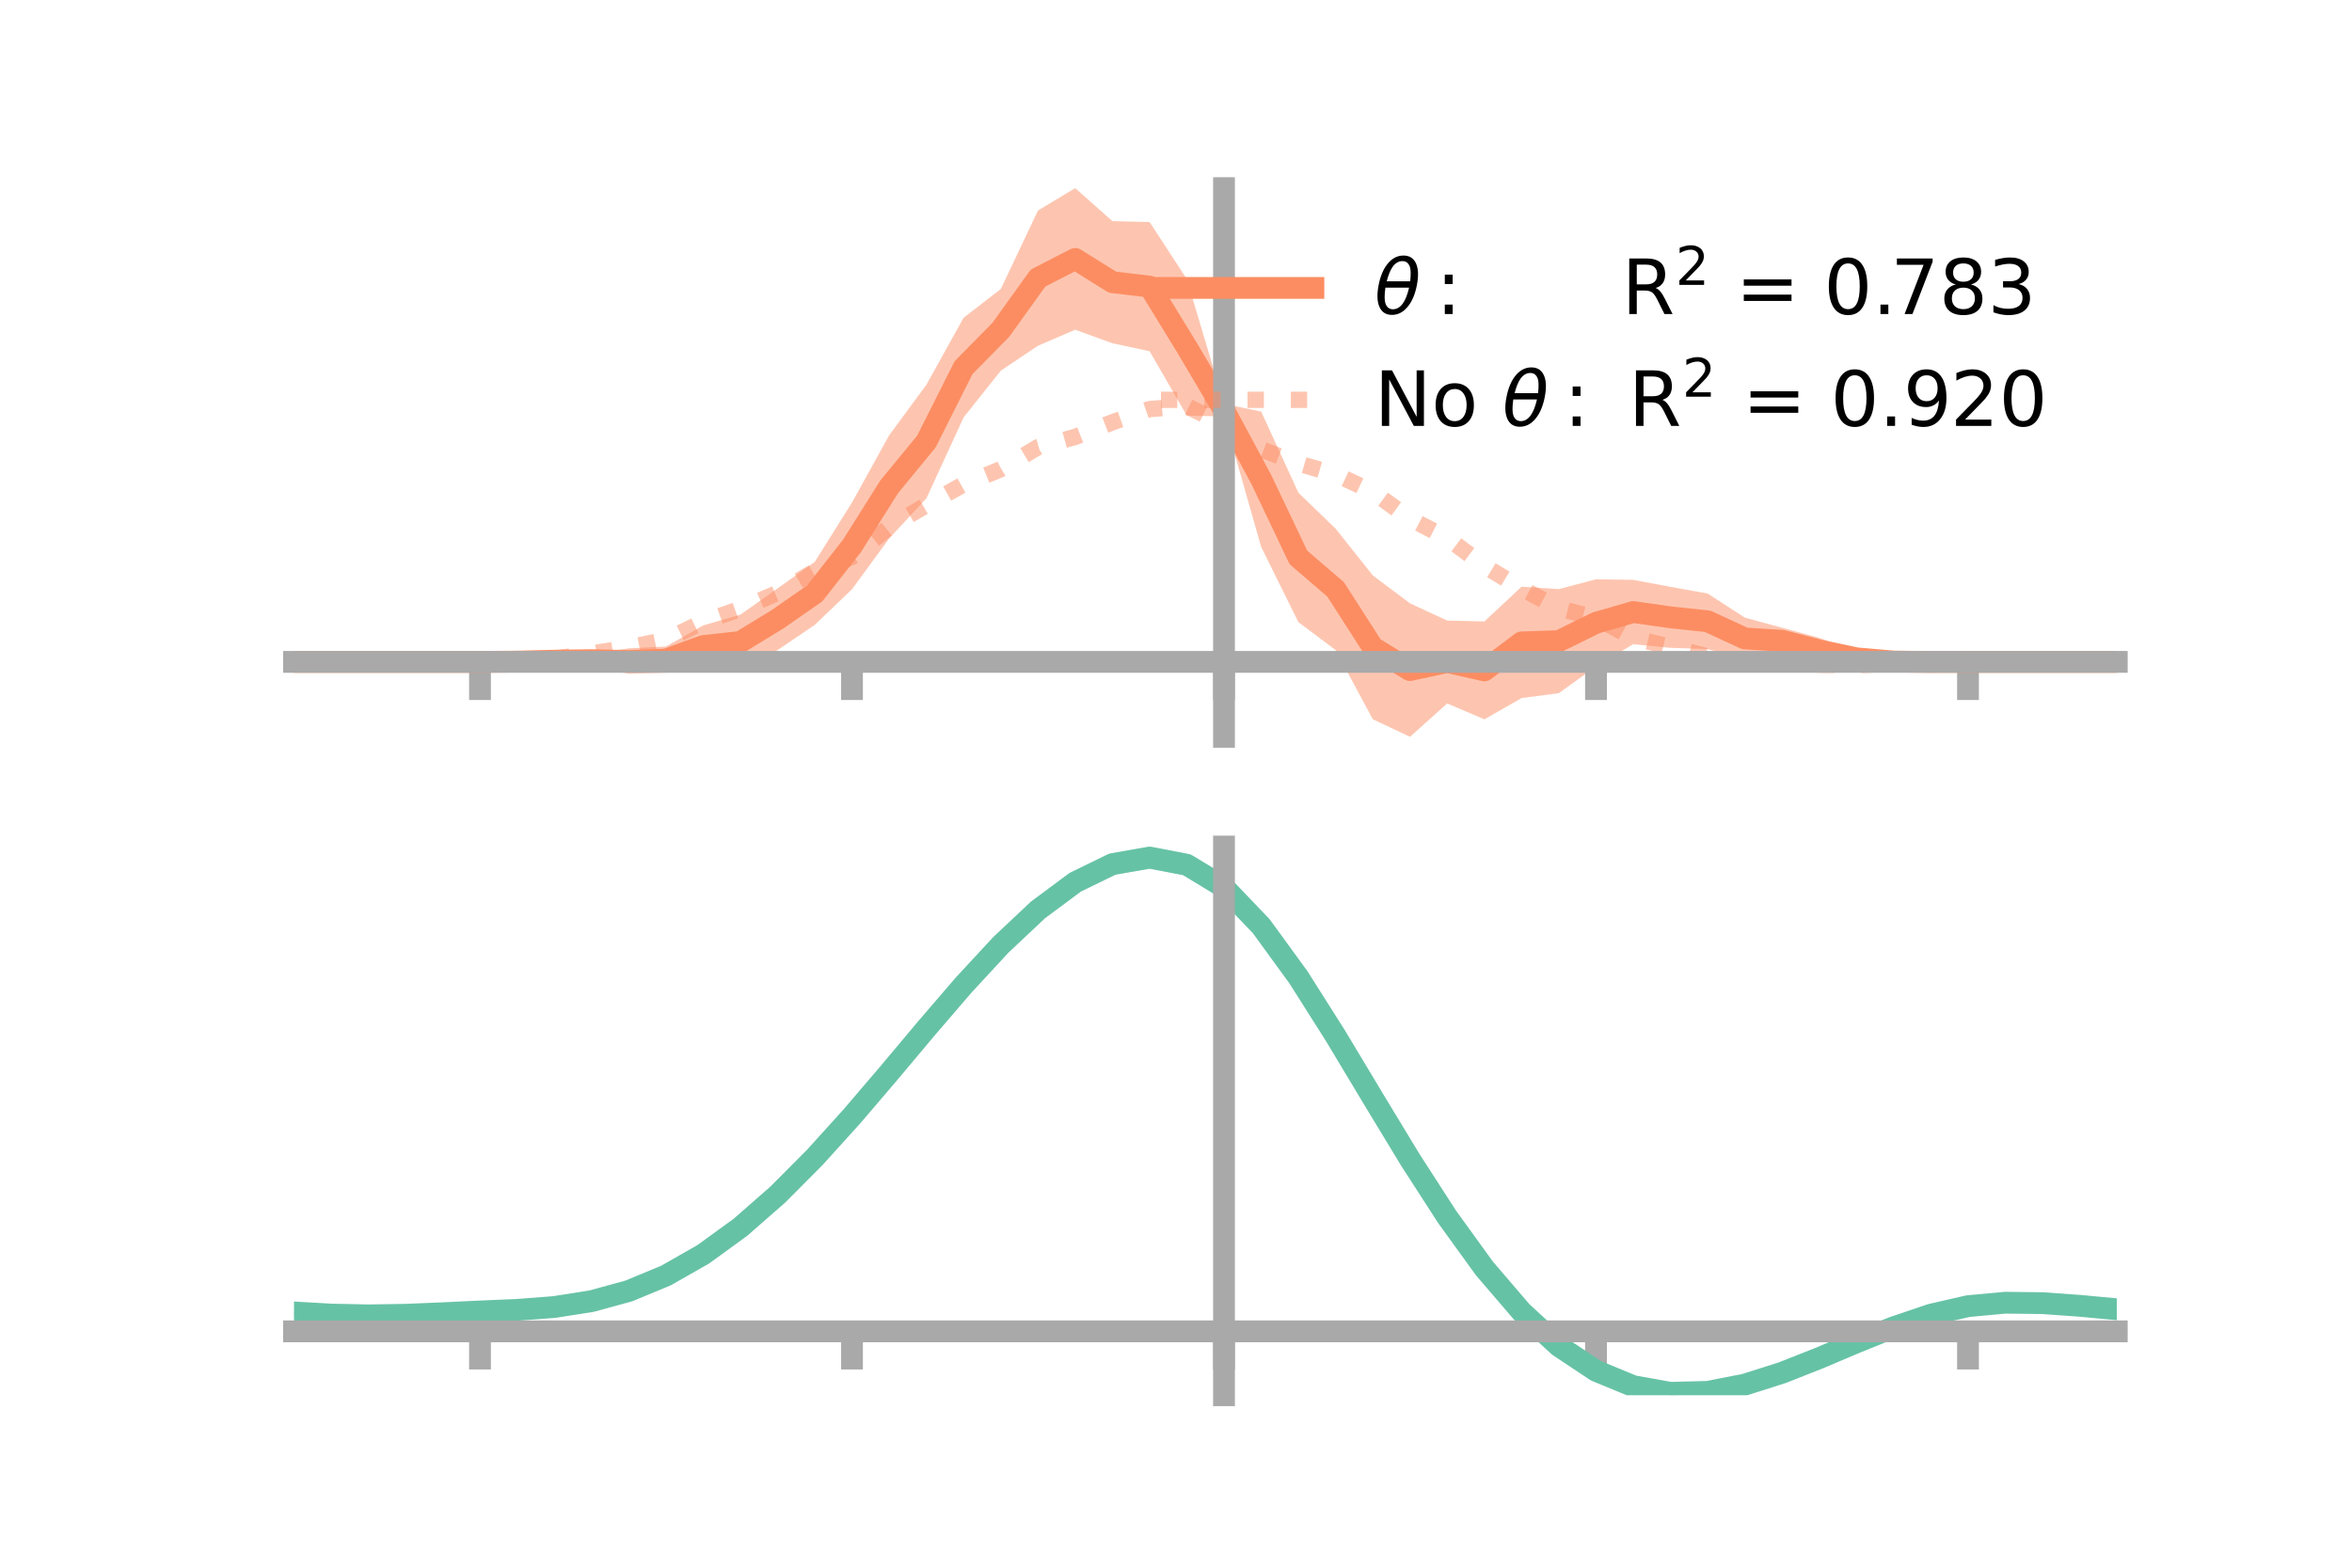<?xml version="1.0" encoding="utf-8" standalone="no"?>
<!DOCTYPE svg PUBLIC "-//W3C//DTD SVG 1.1//EN"
  "http://www.w3.org/Graphics/SVG/1.1/DTD/svg11.dtd">
<!-- Created with matplotlib (https://matplotlib.org/) -->
<svg height="144pt" version="1.1" viewBox="0 0 216 144" width="216pt" xmlns="http://www.w3.org/2000/svg" xmlns:xlink="http://www.w3.org/1999/xlink">
 <defs>
  <style type="text/css">*{stroke-linecap:butt;stroke-linejoin:round;}</style>
 </defs>
 <g id="figure_1">
  <g id="patch_1">
   <path d="M 0 144 
L 216 144 
L 216 0 
L 0 0 
z
" style="fill:none;"/>
  </g>
  <g id="axes_1">
   <g id="patch_2">
    <path d="M 27 67.68 
L 194.4 67.68 
L 194.4 17.28 
L 27 17.28 
z
" style="fill:none;"/>
   </g>
   <g id="PolyCollection_1">
    <path clip-path="url(#p3ca8f27c83)" d="M 27 60.797 
L 27 60.797 
L 30.416 60.797 
L 33.833 60.797 
L 37.249 60.797 
L 40.665 60.797 
L 44.082 60.797 
L 47.498 60.633 
L 50.914 60.325 
L 54.331 60.028 
L 57.747 59.553 
L 61.163 59.389 
L 64.58 57.447 
L 67.996 56.456 
L 71.412 54.046 
L 74.829 51.606 
L 78.245 46.158 
L 81.661 39.978 
L 85.078 35.338 
L 88.494 29.186 
L 91.91 26.546 
L 95.327 19.334 
L 98.743 17.28 
L 102.159 20.309 
L 105.576 20.395 
L 108.992 25.635 
L 112.408 37.098 
L 115.824 37.807 
L 119.241 45.26 
L 122.657 48.56 
L 126.073 52.854 
L 129.49 55.422 
L 132.906 57 
L 136.322 57.085 
L 139.739 53.89 
L 143.155 54.112 
L 146.571 53.212 
L 149.988 53.262 
L 153.404 53.903 
L 156.82 54.517 
L 160.237 56.731 
L 163.653 57.659 
L 167.069 58.587 
L 170.486 59.863 
L 173.902 60.405 
L 177.318 60.662 
L 180.735 60.797 
L 184.151 60.797 
L 187.567 60.797 
L 190.984 60.797 
L 194.4 60.797 
L 194.4 60.797 
L 194.4 60.797 
L 190.984 60.797 
L 187.567 60.797 
L 184.151 60.797 
L 180.735 60.798 
L 177.318 60.944 
L 173.902 61.125 
L 170.486 61.074 
L 167.069 60.897 
L 163.653 60.059 
L 160.237 60.562 
L 156.82 59.62 
L 153.404 59.506 
L 149.988 59.173 
L 146.571 61.211 
L 143.155 63.672 
L 139.739 64.121 
L 136.322 66.076 
L 132.906 64.618 
L 129.49 67.68 
L 126.073 66.066 
L 122.657 59.711 
L 119.241 57.148 
L 115.824 50.242 
L 112.408 38.255 
L 108.992 38.172 
L 105.576 32.263 
L 102.159 31.532 
L 98.743 30.289 
L 95.327 31.757 
L 91.91 34.05 
L 88.494 38.343 
L 85.078 45.775 
L 81.661 49.457 
L 78.245 54.125 
L 74.829 57.397 
L 71.412 59.714 
L 67.996 61.477 
L 64.58 61.239 
L 61.163 61.787 
L 57.747 61.886 
L 54.331 61.249 
L 50.914 61.047 
L 47.498 60.91 
L 44.082 60.797 
L 40.665 60.797 
L 37.249 60.797 
L 33.833 60.797 
L 30.416 60.797 
L 27 60.797 
z
" style="fill:#fc8d62;fill-opacity:0.5;"/>
   </g>
   <g id="matplotlib.axis_1">
    <g id="xtick_1">
     <g id="line2d_1">
      <defs>
       <path d="M 0 0 
L 0 3.5 
" id="m8d32b71918" style="stroke:#a9a9a9;stroke-width:2;"/>
      </defs>
      <g>
       <use style="fill:#a9a9a9;stroke:#a9a9a9;stroke-width:2;" x="44.082" xlink:href="#m8d32b71918" y="60.797"/>
      </g>
     </g>
    </g>
    <g id="xtick_2">
     <g id="line2d_2">
      <g>
       <use style="fill:#a9a9a9;stroke:#a9a9a9;stroke-width:2;" x="78.245" xlink:href="#m8d32b71918" y="60.797"/>
      </g>
     </g>
    </g>
    <g id="xtick_3">
     <g id="line2d_3">
      <g>
       <use style="fill:#a9a9a9;stroke:#a9a9a9;stroke-width:2;" x="112.408" xlink:href="#m8d32b71918" y="60.797"/>
      </g>
     </g>
    </g>
    <g id="xtick_4">
     <g id="line2d_4">
      <g>
       <use style="fill:#a9a9a9;stroke:#a9a9a9;stroke-width:2;" x="146.571" xlink:href="#m8d32b71918" y="60.797"/>
      </g>
     </g>
    </g>
    <g id="xtick_5">
     <g id="line2d_5">
      <g>
       <use style="fill:#a9a9a9;stroke:#a9a9a9;stroke-width:2;" x="180.735" xlink:href="#m8d32b71918" y="60.797"/>
      </g>
     </g>
    </g>
   </g>
   <g id="matplotlib.axis_2"/>
   <g id="line2d_6">
    <path clip-path="url(#p3ca8f27c83)" d="M 27 60.797 
L 30.416 60.797 
L 33.833 60.797 
L 37.249 60.797 
L 40.665 60.797 
L 44.082 60.797 
L 47.498 60.772 
L 50.914 60.686 
L 54.331 60.639 
L 57.747 60.719 
L 61.163 60.588 
L 64.58 59.343 
L 67.996 58.966 
L 71.412 56.88 
L 74.829 54.501 
L 78.245 50.142 
L 81.661 44.718 
L 85.078 40.557 
L 88.494 33.765 
L 91.91 30.298 
L 95.327 25.545 
L 98.743 23.785 
L 102.159 25.92 
L 105.576 26.329 
L 108.992 31.903 
L 112.408 37.677 
L 115.824 44.025 
L 119.241 51.204 
L 122.657 54.135 
L 126.073 59.46 
L 129.49 61.551 
L 132.906 60.809 
L 136.322 61.581 
L 139.739 59.005 
L 143.155 58.892 
L 146.571 57.211 
L 149.988 56.217 
L 153.404 56.704 
L 156.82 57.069 
L 160.237 58.646 
L 163.653 58.859 
L 167.069 59.742 
L 170.486 60.469 
L 173.902 60.765 
L 177.318 60.803 
L 180.735 60.797 
L 184.151 60.797 
L 187.567 60.797 
L 190.984 60.797 
L 194.4 60.797 
" style="fill:none;stroke:#fc8d62;stroke-linecap:square;stroke-width:2;"/>
   </g>
   <g id="line2d_7">
    <path clip-path="url(#p3ca8f27c83)" d="M 27 60.797 
L 30.416 60.797 
L 33.833 60.797 
L 37.249 60.797 
L 40.665 60.797 
L 44.082 60.797 
L 47.498 60.748 
L 50.914 60.505 
L 54.331 60.03 
L 57.747 59.47 
L 61.163 58.774 
L 64.58 57.12 
L 67.996 55.923 
L 71.412 54.464 
L 74.829 52.479 
L 78.245 51.158 
L 81.661 48.413 
L 85.078 46.397 
L 88.494 44.487 
L 91.91 43.101 
L 95.327 41.073 
L 98.743 40.131 
L 102.159 38.789 
L 105.576 37.577 
L 108.992 37.31 
L 112.408 38.977 
L 115.824 41.267 
L 119.241 42.578 
L 122.657 43.565 
L 126.073 45.171 
L 129.49 47.655 
L 132.906 49.411 
L 136.322 51.987 
L 139.739 54.053 
L 143.155 55.888 
L 146.571 56.738 
L 149.988 58.602 
L 153.404 59.419 
L 156.82 60.307 
L 160.237 61.01 
L 163.653 60.751 
L 167.069 61.05 
L 170.486 61.103 
L 173.902 60.948 
L 177.318 60.829 
L 180.735 60.797 
L 184.151 60.797 
L 187.567 60.797 
L 190.984 60.797 
L 194.4 60.797 
" style="fill:none;stroke:#fc8d62;stroke-dasharray:1.5,2.475;stroke-dashoffset:0;stroke-opacity:0.5;stroke-width:1.5;"/>
   </g>
   <g id="patch_3">
    <path d="M 112.408 67.68 
L 112.408 17.28 
" style="fill:none;stroke:#a9a9a9;stroke-linecap:square;stroke-linejoin:miter;stroke-width:2;"/>
   </g>
   <g id="patch_4">
    <path d="M 194.4 67.68 
L 194.4 17.28 
" style="fill:none;"/>
   </g>
   <g id="patch_5">
    <path d="M 27 60.797 
L 194.4 60.797 
" style="fill:none;stroke:#a9a9a9;stroke-linecap:square;stroke-linejoin:miter;stroke-width:2;"/>
   </g>
   <g id="patch_6">
    <path d="M 27 17.28 
L 194.4 17.28 
" style="fill:none;"/>
   </g>
   <g id="legend_1">
    <g id="line2d_8">
     <path d="M 106.62 26.449 
L 120.62 26.449 
" style="fill:none;stroke:#fc8d62;stroke-linecap:square;stroke-width:2;"/>
    </g>
    <g id="line2d_9"/>
    <g id="text_1">
     <!-- $\theta:$      R$^{2}$ = 0.783 -->
     <g transform="translate(126.22 28.899)scale(0.07 -0.07)">
      <defs>
       <path d="M 45.516 34.672 
L 14.453 34.672 
Q 12.359 20.062 14.5 13.875 
Q 17.188 6.25 24.469 6.25 
Q 31.781 6.25 37.359 13.922 
Q 42.234 20.656 45.516 34.672 
z
M 47.016 42.969 
Q 48.344 56.844 46.625 61.719 
Q 43.953 69.438 36.766 69.438 
Q 29.297 69.438 23.828 61.812 
Q 19.531 55.672 16.156 42.969 
z
M 38.188 76.766 
Q 49.906 76.766 54.594 66.406 
Q 59.281 56.109 55.719 37.844 
Q 52.203 19.625 43.453 9.281 
Q 34.766 -1.125 23.047 -1.125 
Q 11.281 -1.125 6.641 9.281 
Q 2 19.625 5.516 37.844 
Q 9.078 56.109 17.719 66.406 
Q 26.422 76.766 38.188 76.766 
z
" id="DejaVuSans-Oblique-952"/>
       <path d="M 11.719 12.406 
L 22.016 12.406 
L 22.016 0 
L 11.719 0 
z
M 11.719 51.703 
L 22.016 51.703 
L 22.016 39.312 
L 11.719 39.312 
z
" id="DejaVuSans-58"/>
       <path id="DejaVuSans-32"/>
       <path d="M 44.391 34.188 
Q 47.562 33.109 50.562 29.594 
Q 53.562 26.078 56.594 19.922 
L 66.609 0 
L 56 0 
L 46.688 18.703 
Q 43.062 26.031 39.672 28.422 
Q 36.281 30.812 30.422 30.812 
L 19.672 30.812 
L 19.672 0 
L 9.812 0 
L 9.812 72.906 
L 32.078 72.906 
Q 44.578 72.906 50.734 67.672 
Q 56.891 62.453 56.891 51.906 
Q 56.891 45.016 53.688 40.469 
Q 50.484 35.938 44.391 34.188 
z
M 19.672 64.797 
L 19.672 38.922 
L 32.078 38.922 
Q 39.203 38.922 42.844 42.219 
Q 46.484 45.516 46.484 51.906 
Q 46.484 58.297 42.844 61.547 
Q 39.203 64.797 32.078 64.797 
z
" id="DejaVuSans-82"/>
       <path d="M 19.188 8.297 
L 53.609 8.297 
L 53.609 0 
L 7.328 0 
L 7.328 8.297 
Q 12.938 14.109 22.625 23.891 
Q 32.328 33.688 34.812 36.531 
Q 39.547 41.844 41.422 45.531 
Q 43.312 49.219 43.312 52.781 
Q 43.312 58.594 39.234 62.25 
Q 35.156 65.922 28.609 65.922 
Q 23.969 65.922 18.812 64.312 
Q 13.672 62.703 7.812 59.422 
L 7.812 69.391 
Q 13.766 71.781 18.938 73 
Q 24.125 74.219 28.422 74.219 
Q 39.75 74.219 46.484 68.547 
Q 53.219 62.891 53.219 53.422 
Q 53.219 48.922 51.531 44.891 
Q 49.859 40.875 45.406 35.406 
Q 44.188 33.984 37.641 27.219 
Q 31.109 20.453 19.188 8.297 
z
" id="DejaVuSans-50"/>
       <path d="M 10.594 45.406 
L 73.188 45.406 
L 73.188 37.203 
L 10.594 37.203 
z
M 10.594 25.484 
L 73.188 25.484 
L 73.188 17.188 
L 10.594 17.188 
z
" id="DejaVuSans-61"/>
       <path d="M 31.781 66.406 
Q 24.172 66.406 20.328 58.906 
Q 16.5 51.422 16.5 36.375 
Q 16.5 21.391 20.328 13.891 
Q 24.172 6.391 31.781 6.391 
Q 39.453 6.391 43.281 13.891 
Q 47.125 21.391 47.125 36.375 
Q 47.125 51.422 43.281 58.906 
Q 39.453 66.406 31.781 66.406 
z
M 31.781 74.219 
Q 44.047 74.219 50.516 64.516 
Q 56.984 54.828 56.984 36.375 
Q 56.984 17.969 50.516 8.266 
Q 44.047 -1.422 31.781 -1.422 
Q 19.531 -1.422 13.062 8.266 
Q 6.594 17.969 6.594 36.375 
Q 6.594 54.828 13.062 64.516 
Q 19.531 74.219 31.781 74.219 
z
" id="DejaVuSans-48"/>
       <path d="M 10.688 12.406 
L 21 12.406 
L 21 0 
L 10.688 0 
z
" id="DejaVuSans-46"/>
       <path d="M 8.203 72.906 
L 55.078 72.906 
L 55.078 68.703 
L 28.609 0 
L 18.312 0 
L 43.219 64.594 
L 8.203 64.594 
z
" id="DejaVuSans-55"/>
       <path d="M 31.781 34.625 
Q 24.75 34.625 20.719 30.859 
Q 16.703 27.094 16.703 20.516 
Q 16.703 13.922 20.719 10.156 
Q 24.75 6.391 31.781 6.391 
Q 38.812 6.391 42.859 10.172 
Q 46.922 13.969 46.922 20.516 
Q 46.922 27.094 42.891 30.859 
Q 38.875 34.625 31.781 34.625 
z
M 21.922 38.812 
Q 15.578 40.375 12.031 44.719 
Q 8.5 49.078 8.5 55.328 
Q 8.5 64.062 14.719 69.141 
Q 20.953 74.219 31.781 74.219 
Q 42.672 74.219 48.875 69.141 
Q 55.078 64.062 55.078 55.328 
Q 55.078 49.078 51.531 44.719 
Q 48 40.375 41.703 38.812 
Q 48.828 37.156 52.797 32.312 
Q 56.781 27.484 56.781 20.516 
Q 56.781 9.906 50.312 4.234 
Q 43.844 -1.422 31.781 -1.422 
Q 19.734 -1.422 13.25 4.234 
Q 6.781 9.906 6.781 20.516 
Q 6.781 27.484 10.781 32.312 
Q 14.797 37.156 21.922 38.812 
z
M 18.312 54.391 
Q 18.312 48.734 21.844 45.562 
Q 25.391 42.391 31.781 42.391 
Q 38.141 42.391 41.719 45.562 
Q 45.312 48.734 45.312 54.391 
Q 45.312 60.062 41.719 63.234 
Q 38.141 66.406 31.781 66.406 
Q 25.391 66.406 21.844 63.234 
Q 18.312 60.062 18.312 54.391 
z
" id="DejaVuSans-56"/>
       <path d="M 40.578 39.312 
Q 47.656 37.797 51.625 33 
Q 55.609 28.219 55.609 21.188 
Q 55.609 10.406 48.188 4.484 
Q 40.766 -1.422 27.094 -1.422 
Q 22.516 -1.422 17.656 -0.516 
Q 12.797 0.391 7.625 2.203 
L 7.625 11.719 
Q 11.719 9.328 16.594 8.109 
Q 21.484 6.891 26.812 6.891 
Q 36.078 6.891 40.938 10.547 
Q 45.797 14.203 45.797 21.188 
Q 45.797 27.641 41.281 31.266 
Q 36.766 34.906 28.719 34.906 
L 20.219 34.906 
L 20.219 43.016 
L 29.109 43.016 
Q 36.375 43.016 40.234 45.922 
Q 44.094 48.828 44.094 54.297 
Q 44.094 59.906 40.109 62.906 
Q 36.141 65.922 28.719 65.922 
Q 24.656 65.922 20.016 65.031 
Q 15.375 64.156 9.812 62.312 
L 9.812 71.094 
Q 15.438 72.656 20.344 73.438 
Q 25.25 74.219 29.594 74.219 
Q 40.828 74.219 47.359 69.109 
Q 53.906 64.016 53.906 55.328 
Q 53.906 49.266 50.438 45.094 
Q 46.969 40.922 40.578 39.312 
z
" id="DejaVuSans-51"/>
      </defs>
      <use transform="translate(0 0.766)" xlink:href="#DejaVuSans-Oblique-952"/>
      <use transform="translate(80.664 0.766)" xlink:href="#DejaVuSans-58"/>
      <use transform="translate(133.838 0.766)" xlink:href="#DejaVuSans-32"/>
      <use transform="translate(165.625 0.766)" xlink:href="#DejaVuSans-32"/>
      <use transform="translate(197.412 0.766)" xlink:href="#DejaVuSans-32"/>
      <use transform="translate(229.199 0.766)" xlink:href="#DejaVuSans-32"/>
      <use transform="translate(260.986 0.766)" xlink:href="#DejaVuSans-32"/>
      <use transform="translate(292.773 0.766)" xlink:href="#DejaVuSans-32"/>
      <use transform="translate(324.561 0.766)" xlink:href="#DejaVuSans-82"/>
      <use transform="translate(395 39.047)scale(0.7)" xlink:href="#DejaVuSans-50"/>
      <use transform="translate(442.271 0.766)" xlink:href="#DejaVuSans-32"/>
      <use transform="translate(474.058 0.766)" xlink:href="#DejaVuSans-61"/>
      <use transform="translate(557.847 0.766)" xlink:href="#DejaVuSans-32"/>
      <use transform="translate(589.634 0.766)" xlink:href="#DejaVuSans-48"/>
      <use transform="translate(653.257 0.766)" xlink:href="#DejaVuSans-46"/>
      <use transform="translate(677.294 0.766)" xlink:href="#DejaVuSans-55"/>
      <use transform="translate(740.917 0.766)" xlink:href="#DejaVuSans-56"/>
      <use transform="translate(804.54 0.766)" xlink:href="#DejaVuSans-51"/>
     </g>
    </g>
    <g id="line2d_10">
     <path d="M 106.62 36.724 
L 120.62 36.724 
" style="fill:none;stroke:#fc8d62;stroke-dasharray:1.5,2.475;stroke-dashoffset:0;stroke-opacity:0.5;stroke-width:1.5;"/>
    </g>
    <g id="line2d_11"/>
    <g id="text_2">
     <!-- No $\theta:$ R$^{2}$ = 0.920 -->
     <g transform="translate(126.22 39.174)scale(0.07 -0.07)">
      <defs>
       <path d="M 9.812 72.906 
L 23.094 72.906 
L 55.422 11.922 
L 55.422 72.906 
L 64.984 72.906 
L 64.984 0 
L 51.703 0 
L 19.391 60.984 
L 19.391 0 
L 9.812 0 
z
" id="DejaVuSans-78"/>
       <path d="M 30.609 48.391 
Q 23.391 48.391 19.188 42.75 
Q 14.984 37.109 14.984 27.297 
Q 14.984 17.484 19.156 11.844 
Q 23.344 6.203 30.609 6.203 
Q 37.797 6.203 41.984 11.859 
Q 46.188 17.531 46.188 27.297 
Q 46.188 37.016 41.984 42.703 
Q 37.797 48.391 30.609 48.391 
z
M 30.609 56 
Q 42.328 56 49.016 48.375 
Q 55.719 40.766 55.719 27.297 
Q 55.719 13.875 49.016 6.219 
Q 42.328 -1.422 30.609 -1.422 
Q 18.844 -1.422 12.172 6.219 
Q 5.516 13.875 5.516 27.297 
Q 5.516 40.766 12.172 48.375 
Q 18.844 56 30.609 56 
z
" id="DejaVuSans-111"/>
       <path d="M 10.984 1.516 
L 10.984 10.5 
Q 14.703 8.734 18.5 7.812 
Q 22.312 6.891 25.984 6.891 
Q 35.75 6.891 40.891 13.453 
Q 46.047 20.016 46.781 33.406 
Q 43.953 29.203 39.594 26.953 
Q 35.25 24.703 29.984 24.703 
Q 19.047 24.703 12.672 31.312 
Q 6.297 37.938 6.297 49.422 
Q 6.297 60.641 12.938 67.422 
Q 19.578 74.219 30.609 74.219 
Q 43.266 74.219 49.922 64.516 
Q 56.594 54.828 56.594 36.375 
Q 56.594 19.141 48.406 8.859 
Q 40.234 -1.422 26.422 -1.422 
Q 22.703 -1.422 18.891 -0.688 
Q 15.094 0.047 10.984 1.516 
z
M 30.609 32.422 
Q 37.25 32.422 41.125 36.953 
Q 45.016 41.5 45.016 49.422 
Q 45.016 57.281 41.125 61.844 
Q 37.25 66.406 30.609 66.406 
Q 23.969 66.406 20.094 61.844 
Q 16.219 57.281 16.219 49.422 
Q 16.219 41.5 20.094 36.953 
Q 23.969 32.422 30.609 32.422 
z
" id="DejaVuSans-57"/>
      </defs>
      <use transform="translate(0 0.766)" xlink:href="#DejaVuSans-78"/>
      <use transform="translate(74.805 0.766)" xlink:href="#DejaVuSans-111"/>
      <use transform="translate(135.986 0.766)" xlink:href="#DejaVuSans-32"/>
      <use transform="translate(167.773 0.766)" xlink:href="#DejaVuSans-Oblique-952"/>
      <use transform="translate(248.438 0.766)" xlink:href="#DejaVuSans-58"/>
      <use transform="translate(301.611 0.766)" xlink:href="#DejaVuSans-32"/>
      <use transform="translate(333.398 0.766)" xlink:href="#DejaVuSans-82"/>
      <use transform="translate(403.838 39.047)scale(0.7)" xlink:href="#DejaVuSans-50"/>
      <use transform="translate(451.108 0.766)" xlink:href="#DejaVuSans-32"/>
      <use transform="translate(482.896 0.766)" xlink:href="#DejaVuSans-61"/>
      <use transform="translate(566.685 0.766)" xlink:href="#DejaVuSans-32"/>
      <use transform="translate(598.472 0.766)" xlink:href="#DejaVuSans-48"/>
      <use transform="translate(662.095 0.766)" xlink:href="#DejaVuSans-46"/>
      <use transform="translate(693.882 0.766)" xlink:href="#DejaVuSans-57"/>
      <use transform="translate(755.755 0.766)" xlink:href="#DejaVuSans-50"/>
      <use transform="translate(819.378 0.766)" xlink:href="#DejaVuSans-48"/>
     </g>
    </g>
   </g>
  </g>
  <g id="axes_2">
   <g id="patch_7">
    <path d="M 27 128.16 
L 194.4 128.16 
L 194.4 77.76 
L 27 77.76 
z
" style="fill:none;"/>
   </g>
   <g id="PolyCollection_2">
    <path clip-path="url(#p3d3034ad8b)" d="M 27 120.594 
L 27 120.513 
L 30.416 120.72 
L 33.833 120.792 
L 37.249 120.731 
L 40.665 120.581 
L 44.082 120.409 
L 47.498 120.258 
L 50.914 119.99 
L 54.331 119.444 
L 57.747 118.495 
L 61.163 117.052 
L 64.58 115.064 
L 67.996 112.522 
L 71.412 109.458 
L 74.829 105.938 
L 78.245 102.063 
L 81.661 97.963 
L 85.078 93.791 
L 88.494 89.722 
L 91.91 85.946 
L 95.327 82.66 
L 98.743 80.068 
L 102.159 78.369 
L 105.576 77.76 
L 108.992 78.425 
L 112.408 80.531 
L 115.824 84.155 
L 119.241 88.924 
L 122.657 94.404 
L 126.073 100.191 
L 129.49 105.928 
L 132.906 111.316 
L 136.322 116.123 
L 139.739 120.177 
L 143.155 123.374 
L 146.571 125.675 
L 149.988 127.098 
L 153.404 127.714 
L 156.82 127.63 
L 160.237 126.978 
L 163.653 125.911 
L 167.069 124.586 
L 170.486 123.167 
L 173.902 121.81 
L 177.318 120.67 
L 180.735 119.894 
L 184.151 119.581 
L 187.567 119.626 
L 190.984 119.879 
L 194.4 120.209 
L 194.4 120.316 
L 194.4 120.316 
L 190.984 120.01 
L 187.567 119.775 
L 184.151 119.741 
L 180.735 120.061 
L 177.318 120.852 
L 173.902 122.028 
L 170.486 123.436 
L 167.069 124.911 
L 163.653 126.285 
L 160.237 127.39 
L 156.82 128.064 
L 153.404 128.16 
L 149.988 127.554 
L 146.571 126.155 
L 143.155 123.911 
L 139.739 120.811 
L 136.322 116.896 
L 132.906 112.258 
L 129.49 107.056 
L 126.073 101.512 
L 122.657 95.914 
L 119.241 90.606 
L 115.824 85.984 
L 112.408 82.471 
L 108.992 80.435 
L 105.576 79.794 
L 102.159 80.381 
L 98.743 82.014 
L 95.327 84.5 
L 91.91 87.644 
L 88.494 91.252 
L 85.078 95.132 
L 81.661 99.105 
L 78.245 103.005 
L 74.829 106.687 
L 71.412 110.031 
L 67.996 112.945 
L 64.58 115.368 
L 61.163 117.273 
L 57.747 118.666 
L 54.331 119.59 
L 50.914 120.121 
L 47.498 120.378 
L 44.082 120.517 
L 40.665 120.672 
L 37.249 120.804 
L 33.833 120.85 
L 30.416 120.781 
L 27 120.594 
z
" style="fill:#66c2a5;fill-opacity:0.5;"/>
   </g>
   <g id="matplotlib.axis_3">
    <g id="xtick_6">
     <g id="line2d_12">
      <g>
       <use style="fill:#a9a9a9;stroke:#a9a9a9;stroke-width:2;" x="44.082" xlink:href="#m8d32b71918" y="122.29"/>
      </g>
     </g>
    </g>
    <g id="xtick_7">
     <g id="line2d_13">
      <g>
       <use style="fill:#a9a9a9;stroke:#a9a9a9;stroke-width:2;" x="78.245" xlink:href="#m8d32b71918" y="122.29"/>
      </g>
     </g>
    </g>
    <g id="xtick_8">
     <g id="line2d_14">
      <g>
       <use style="fill:#a9a9a9;stroke:#a9a9a9;stroke-width:2;" x="112.408" xlink:href="#m8d32b71918" y="122.29"/>
      </g>
     </g>
    </g>
    <g id="xtick_9">
     <g id="line2d_15">
      <g>
       <use style="fill:#a9a9a9;stroke:#a9a9a9;stroke-width:2;" x="146.571" xlink:href="#m8d32b71918" y="122.29"/>
      </g>
     </g>
    </g>
    <g id="xtick_10">
     <g id="line2d_16">
      <g>
       <use style="fill:#a9a9a9;stroke:#a9a9a9;stroke-width:2;" x="180.735" xlink:href="#m8d32b71918" y="122.29"/>
      </g>
     </g>
    </g>
   </g>
   <g id="matplotlib.axis_4"/>
   <g id="line2d_17">
    <path clip-path="url(#p3d3034ad8b)" d="M 27 120.553 
L 30.416 120.75 
L 33.833 120.821 
L 37.249 120.768 
L 40.665 120.626 
L 44.082 120.463 
L 47.498 120.318 
L 50.914 120.055 
L 54.331 119.517 
L 57.747 118.581 
L 61.163 117.163 
L 64.58 115.216 
L 67.996 112.734 
L 71.412 109.744 
L 74.829 106.312 
L 78.245 102.534 
L 81.661 98.534 
L 85.078 94.462 
L 88.494 90.487 
L 91.91 86.795 
L 95.327 83.58 
L 98.743 81.041 
L 102.159 79.375 
L 105.576 78.777 
L 108.992 79.43 
L 112.408 81.501 
L 115.824 85.07 
L 119.241 89.765 
L 122.657 95.159 
L 126.073 100.851 
L 129.49 106.492 
L 132.906 111.787 
L 136.322 116.509 
L 139.739 120.494 
L 143.155 123.643 
L 146.571 125.915 
L 149.988 127.326 
L 153.404 127.937 
L 156.82 127.847 
L 160.237 127.184 
L 163.653 126.098 
L 167.069 124.749 
L 170.486 123.301 
L 173.902 121.919 
L 177.318 120.761 
L 180.735 119.977 
L 184.151 119.661 
L 187.567 119.7 
L 190.984 119.944 
L 194.4 120.262 
" style="fill:none;stroke:#66c2a5;stroke-linecap:square;stroke-width:2;"/>
   </g>
   <g id="patch_8">
    <path d="M 112.408 128.16 
L 112.408 77.76 
" style="fill:none;stroke:#a9a9a9;stroke-linecap:square;stroke-linejoin:miter;stroke-width:2;"/>
   </g>
   <g id="patch_9">
    <path d="M 194.4 128.16 
L 194.4 77.76 
" style="fill:none;"/>
   </g>
   <g id="patch_10">
    <path d="M 27 122.29 
L 194.4 122.29 
" style="fill:none;stroke:#a9a9a9;stroke-linecap:square;stroke-linejoin:miter;stroke-width:2;"/>
   </g>
   <g id="patch_11">
    <path d="M 27 77.76 
L 194.4 77.76 
" style="fill:none;"/>
   </g>
  </g>
 </g>
 <defs>
  <clipPath id="p3ca8f27c83">
   <rect height="50.4" width="167.4" x="27" y="17.28"/>
  </clipPath>
  <clipPath id="p3d3034ad8b">
   <rect height="50.4" width="167.4" x="27" y="77.76"/>
  </clipPath>
 </defs>
</svg>
